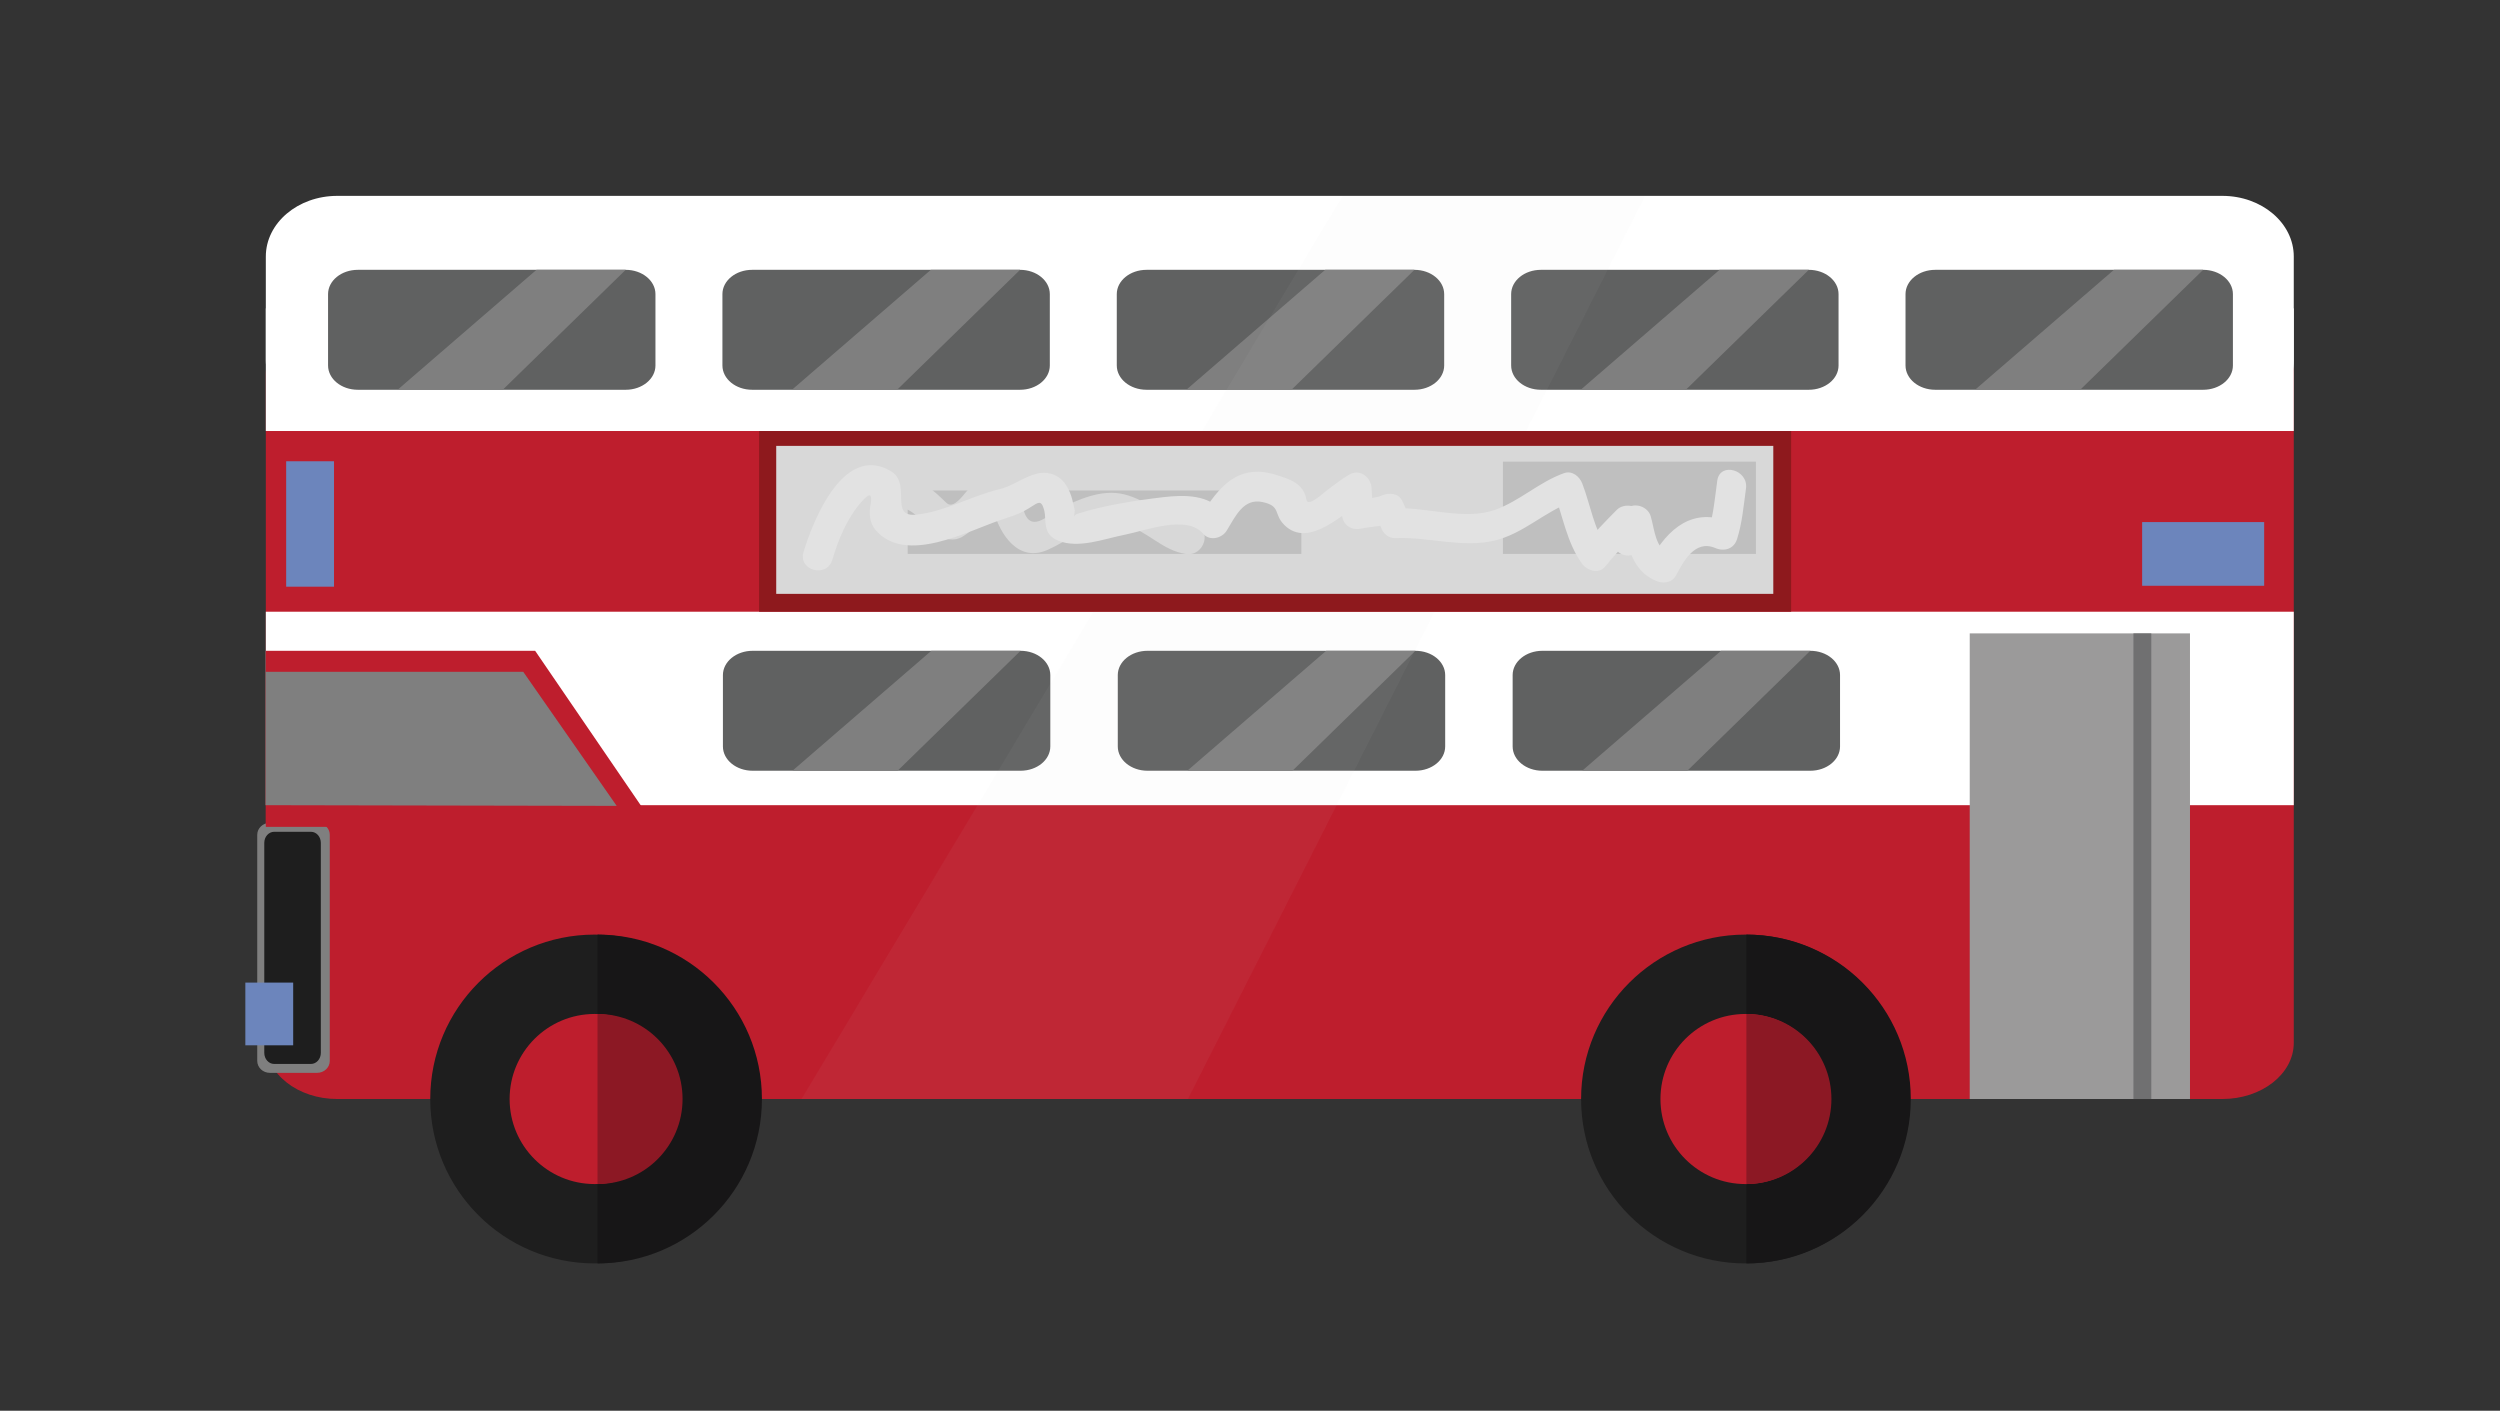 <?xml version="1.0" encoding="utf-8"?>
<!-- Generator: Adobe Illustrator 16.0.0, SVG Export Plug-In . SVG Version: 6.00 Build 0)  -->
<!DOCTYPE svg PUBLIC "-//W3C//DTD SVG 1.1//EN" "http://www.w3.org/Graphics/SVG/1.1/DTD/svg11.dtd">
<svg version="1.1" xmlns="http://www.w3.org/2000/svg" xmlns:xlink="http://www.w3.org/1999/xlink" x="0px" y="0px"
	 width="419.979px" height="236.988px" viewBox="0 0 419.979 236.988" enable-background="new 0 0 419.979 236.988"
	 xml:space="preserve">
<rect x="0" y="0" width="419.979" height="236.988" fill="#333333" stroke="none"/>
<g id="greybg" display="none">
	<rect x="-61.505" y="-150.646" display="inline" fill="#CFCECE" width="541" height="527"/>
</g>
<g id="back_1_">
	<path fill="#BE1E2D" d="M385.334,175.192c0,5.208-5.373,9.432-12,9.432H56.656c-6.627,0-12-4.224-12-9.432V62.836
		c0-5.209,5.373-9.432,12-9.432h316.678c6.627,0,12,4.223,12,9.432V175.192z"/>
</g>
<g id="all">
	<g>
		<path fill="#FFFFFF" d="M385.334,60.512c0,5.63-5.373,10.194-12,10.194H56.656c-6.627,0-12-4.564-12-10.194V43.098
			c0-5.629,5.373-10.193,12-10.193h316.678c6.627,0,12,4.564,12,10.193V60.512z"/>
		<rect x="44.656" y="51.805" fill="#FFFFFF" width="340.678" height="20.6"/>
	</g>
	<rect x="44.656" y="102.764" fill="#FFFFFF" width="340.678" height="32.5"/>
	<g>
		<circle fill="#1E1E1E" cx="99.899" cy="184.624" r="27.621"/>
	</g>
	<g>
		<path fill="#171617" d="M100.376,157.003c15.254,0,27.621,12.367,27.621,27.622s-12.366,27.621-27.621,27.621"/>
	</g>
	<g>
		<circle fill="#1E1E1E" cx="293.232" cy="184.625" r="27.622"/>
	</g>
	<rect x="330.898" y="106.404" fill="#9B9A9A" width="37" height="78.219"/>
	<rect x="358.398" y="106.404" fill="#707071" width="3" height="78.221"/>
	<g>
		<path fill="#606161" d="M110.111,61.4c0,2.252-2.238,4.079-5,4.079h-45c-2.762,0-5-1.827-5-4.079V49.408
			c0-2.253,2.238-4.079,5-4.079h45c2.762,0,5,1.826,5,4.079V61.4z"/>
		<polygon fill="#7F7F7F" points="90.121,45.329 66.788,65.479 84.454,65.479 105.111,45.329 		"/>
	</g>
	<g>
		<path fill="#606161" d="M309.111,125.4c0,2.252-2.238,4.079-5,4.079h-45c-2.762,0-5-1.827-5-4.079v-11.992
			c0-2.254,2.238-4.08,5-4.08h45c2.762,0,5,1.826,5,4.08V125.4z"/>
		<polygon fill="#7F7F7F" points="289.121,109.328 265.787,129.479 283.454,129.479 304.111,109.328 		"/>
	</g>
	<g>
		<path fill="#606161" d="M176.444,125.4c0,2.252-2.238,4.079-5,4.079h-45c-2.762,0-5-1.827-5-4.079v-11.992
			c0-2.254,2.238-4.08,5-4.08h45c2.762,0,5,1.826,5,4.08V125.4z"/>
		<polygon fill="#7F7F7F" points="156.454,109.328 133.121,129.479 150.788,129.479 171.444,109.328 		"/>
	</g>
	<g>
		<path fill="#606161" d="M242.778,125.4c0,2.252-2.238,4.079-5,4.079h-45.001c-2.762,0-5-1.827-5-4.079v-11.992
			c0-2.254,2.238-4.08,5-4.08h45.001c2.762,0,5,1.826,5,4.08V125.4z"/>
		<polygon fill="#7F7F7F" points="222.788,109.328 199.454,129.479 217.121,129.479 237.778,109.328 		"/>
	</g>
	<g>
		<path fill="#606161" d="M176.361,61.4c0,2.252-2.238,4.079-5,4.079h-45c-2.762,0-5-1.827-5-4.079V49.408
			c0-2.253,2.238-4.079,5-4.079h45c2.762,0,5,1.826,5,4.079V61.4z"/>
		<polygon fill="#7F7F7F" points="156.371,45.329 133.038,65.479 150.704,65.479 171.361,45.329 		"/>
	</g>
	<g>
		<path fill="#606161" d="M375.111,61.4c0,2.252-2.238,4.079-5,4.079h-45c-2.762,0-5-1.827-5-4.079V49.408
			c0-2.253,2.238-4.079,5-4.079h45c2.762,0,5,1.826,5,4.079V61.4z"/>
		<polygon fill="#7F7F7F" points="355.121,45.329 331.787,65.479 349.454,65.479 370.111,45.329 		"/>
	</g>
	<g>
		<path fill="#606161" d="M308.861,61.4c0,2.252-2.238,4.079-5,4.079h-45c-2.762,0-5-1.827-5-4.079V49.408
			c0-2.253,2.238-4.079,5-4.079h45c2.762,0,5,1.826,5,4.079V61.4z"/>
		<polygon fill="#7F7F7F" points="288.871,45.329 265.537,65.479 283.203,65.479 303.861,45.329 		"/>
	</g>
	<g>
		<path fill="#606161" d="M242.611,61.4c0,2.252-2.238,4.079-5,4.079H192.61c-2.762,0-5-1.827-5-4.079V49.408
			c0-2.253,2.238-4.079,5-4.079h45.001c2.762,0,5,1.826,5,4.079V61.4z"/>
		<polygon fill="#7F7F7F" points="222.621,45.329 199.287,65.479 216.954,65.479 237.611,45.329 		"/>
	</g>
	<rect x="359.861" y="87.706" fill="#6C85BC" width="20.5" height="10.699"/>
	<rect x="48.074" y="77.489" fill="#6C85BC" width="8.037" height="21.07"/>
	<path fill="#7F7F7F" d="M55.398,178.229c0,1.104-0.949,2-2.119,2h-7.945c-1.17,0-2.119-0.896-2.119-2v-37.996
		c0-1.104,0.949-2,2.119-2h7.945c1.17,0,2.119,0.896,2.119,2V178.229z"/>
	<path fill="#1E1E1E" d="M53.897,176.876c0,1.026-0.74,1.857-1.652,1.857h-6.196c-0.912,0-1.652-0.831-1.652-1.857v-35.285
		c0-1.026,0.74-1.857,1.652-1.857h6.196c0.912,0,1.652,0.831,1.652,1.857V176.876z"/>
	<rect x="41.216" y="165.068" fill="#6C85BC" width="8.037" height="10.535"/>
	<polygon opacity="0.05" fill="#CFCECE" points="134.648,184.625 225.565,32.904 276.361,32.904 199.565,184.623 	"/>
	<g>
		<path fill="#171617" d="M293.376,157.003c15.255,0,27.62,12.367,27.62,27.622s-12.365,27.621-27.62,27.621"/>
	</g>
</g>
<g id="RED_STUFF">
	<g id="back">
	</g>
	<circle fill="#BE1E2D" cx="293.231" cy="184.625" r="14.288"/>
	<rect x="127.52" y="72.404" fill="#8E191D" width="173.378" height="30.359"/>
	<circle fill="#BE1E2D" cx="99.899" cy="184.624" r="14.288"/>
	<path fill="#8C1824" d="M293.376,170.337c7.891,0,14.288,6.396,14.288,14.288c0,7.891-6.397,14.288-14.288,14.288"/>
	<polygon fill="#BE1E2D" points="110.111,138.904 89.898,109.328 44.656,109.328 44.656,138.904 	"/>
	<path fill="#8C1824" d="M100.376,170.337c7.891,0,14.288,6.396,14.288,14.288c0,7.891-6.397,14.288-14.288,14.288"/>
</g>
<g id="Layer_3">
	<polygon fill="#7F7F7F" points="44.656,112.854 87.898,112.854 103.598,135.38 44.656,135.264 	"/>
	<rect x="130.398" y="74.904" fill="#D8D8D8" width="167.5" height="24.859"/>
	<rect x="252.481" y="77.555" fill="#BFBFBF" width="42.5" height="15.5"/>
	<rect x="152.481" y="82.394" fill="#BFBFBF" width="66.135" height="10.661"/>
	<g>
		<g>
			<path fill="#D8D8D8" d="M142.059,94.319c0.797-3.934,2.751-7.483,6.737-8.897c3.982-1.412,5.92,2.352,8.601,4.318
				c1.25,0.917,2.877,1.268,4.304,0.412c1.04-0.624,1.785-1.315,2.56-2.254c0.279-0.338,2.252-3.563,2.617-2.193
				c1.077,4.049,4.17,8.857,9.096,6.671c4.358-1.935,7.792-5.399,12.96-4.173c3.8,0.901,6.216,4.255,10.301,4.863
				c3.153,0.469,4.509-4.349,1.329-4.821c-4.397-0.654-7.441-4.184-11.785-5.215c-3.774-0.896-7.583,0.884-10.891,2.467
				c-1.416,0.677-4.439,4.035-5.738,0.769c-0.534-1.342-0.673-2.77-1.267-4.113c-0.937-2.119-4.593-2.957-6.467-1.745
				c-1.71,1.105-3.86,5.576-5.44,4.06c-2.083-2-3.938-3.865-6.958-4.151c-7.782-0.737-13.324,5.499-14.778,12.674
				C136.6,96.137,141.419,97.478,142.059,94.319L142.059,94.319z"/>
		</g>
	</g>
	<g>
		<g>
			<path fill="#E2E2E2" d="M139.809,94.069c1.024-3.404,2.428-6.875,4.765-9.601c1.772-2.067,1.973-1.357,1.636,0.566
				c-0.243,1.381-0.065,2.885,0.866,3.982c5.058,5.963,15.569,0.135,21.239-1.737c1.301-0.43,2.421-0.755,3.643-1.389
				c2.293-1.19,2.892-2.457,3.487-0.047c0.369,1.495-0.399,3.867,2.29,4.971c3.436,1.411,7.703-0.291,11.227-0.986
				c3.489-0.688,10.431-3.408,13.17-0.157c1.071,1.272,3.137,0.771,3.926-0.506c1.49-2.411,2.818-5.528,6.057-4.819
				c3.127,0.685,1.788,1.995,3.634,3.84c4.124,4.124,10.092-2.163,13.412-4.125c-1.254-0.72-2.508-1.439-3.762-2.159
				c0.099,1.287,0.318,2.539,0.089,3.835c-0.341,1.933,1.107,3.467,3.076,3.075c2.173-0.433,4.034-0.348,6.097-1.252
				c-1.14-0.299-2.28-0.598-3.42-0.897c0.249,0.634,0.498,1.269,0.747,1.903c0.304,1.032,1.293,1.887,2.411,1.835
				c5.486-0.253,11.244,1.711,16.665,0.411c4.932-1.183,8.329-4.83,13-6.5c-1.025-0.582-2.051-1.164-3.076-1.746
				c1.565,4.078,2.168,8.477,4.753,12.097c0.839,1.176,2.84,1.87,3.926,0.506c1.7-2.133,3.576-4.069,5.5-6
				c-1.393-0.368-2.785-0.735-4.179-1.103c0,0.724,0,1.447,0,2.171c-0.48,3.165,3.688,4.394,4.822,1.329
				c0.34-1.001,0.756-1.969,1.247-2.903c-1.522-0.199-3.046-0.398-4.569-0.597c1.111,3.839,1.616,7.725,5.649,9.494
				c1.212,0.532,2.72,0.401,3.42-0.897c1.188-2.2,3.123-6.074,6.58-4.603c1.505,0.641,3.142,0.186,3.673-1.494
				c0.884-2.798,1.093-5.6,1.5-8.5c0.441-3.152-4.375-4.511-4.822-1.329c-0.401,2.861-0.625,5.733-1.5,8.5
				c1.225-0.498,2.449-0.996,3.673-1.494c-6.173-2.626-10.49,0.97-13.42,6.397c1.14-0.299,2.28-0.598,3.42-0.897
				c-2.642-1.159-2.649-4.083-3.351-6.506c-0.567-1.958-3.58-2.614-4.569-0.597c-0.661,1.346-1.232,2.692-1.753,4.097
				c1.607,0.443,3.215,0.886,4.822,1.329c0.261-1.718,0.238-3.115,0-4.829c-0.27-1.932-2.981-2.304-4.179-1.103
				c-1.924,1.93-3.801,3.866-5.5,6c1.309,0.168,2.617,0.337,3.926,0.506c-2.321-3.252-2.84-7.234-4.247-10.903
				c-0.459-1.195-1.701-2.238-3.076-1.746c-4.194,1.5-7.407,4.668-11.569,6.157c-5.134,1.836-11.45-0.491-16.766-0.246
				c0.804,0.612,1.607,1.224,2.411,1.835c-0.339-1.152-0.726-1.995-1.253-3.097c-0.635-1.329-2.258-1.406-3.42-0.897
				c-1.389,0.608-3.385,0.445-4.903,0.748c1.025,1.025,2.051,2.05,3.076,3.075c0.315-1.788,0.228-3.359,0.089-5.165
				c-0.142-1.838-2.03-3.182-3.762-2.159c-1.25,0.738-2.385,1.626-3.545,2.497c-0.932,0.699-3.402,3.043-3.631,1.703
				c-0.468-2.741-2.706-3.409-5.075-4.156c-6.285-1.982-9.54,1.828-12.646,6.854c1.309-0.169,2.618-0.337,3.926-0.506
				c-2.571-3.052-6.601-3.041-10.268-2.607c-4.646,0.549-9.907,1.357-14.352,2.777c-1.08,0.345-0.626,1.551-0.5-0.59
				c0-0.009-0.339-1.495-0.281-1.201c-0.3-1.534-1.075-3.456-2.436-4.336c-3.498-2.264-6.576,1.219-9.929,2.012
				c-4.736,1.121-9.009,3.72-13.913,4.267c-4.77,0.532-0.716-5.188-4.367-7.327c-7.862-4.606-13,8.186-14.633,13.609
				C134.056,95.835,138.882,97.148,139.809,94.069L139.809,94.069z"/>
		</g>
	</g>
</g>
</svg>
